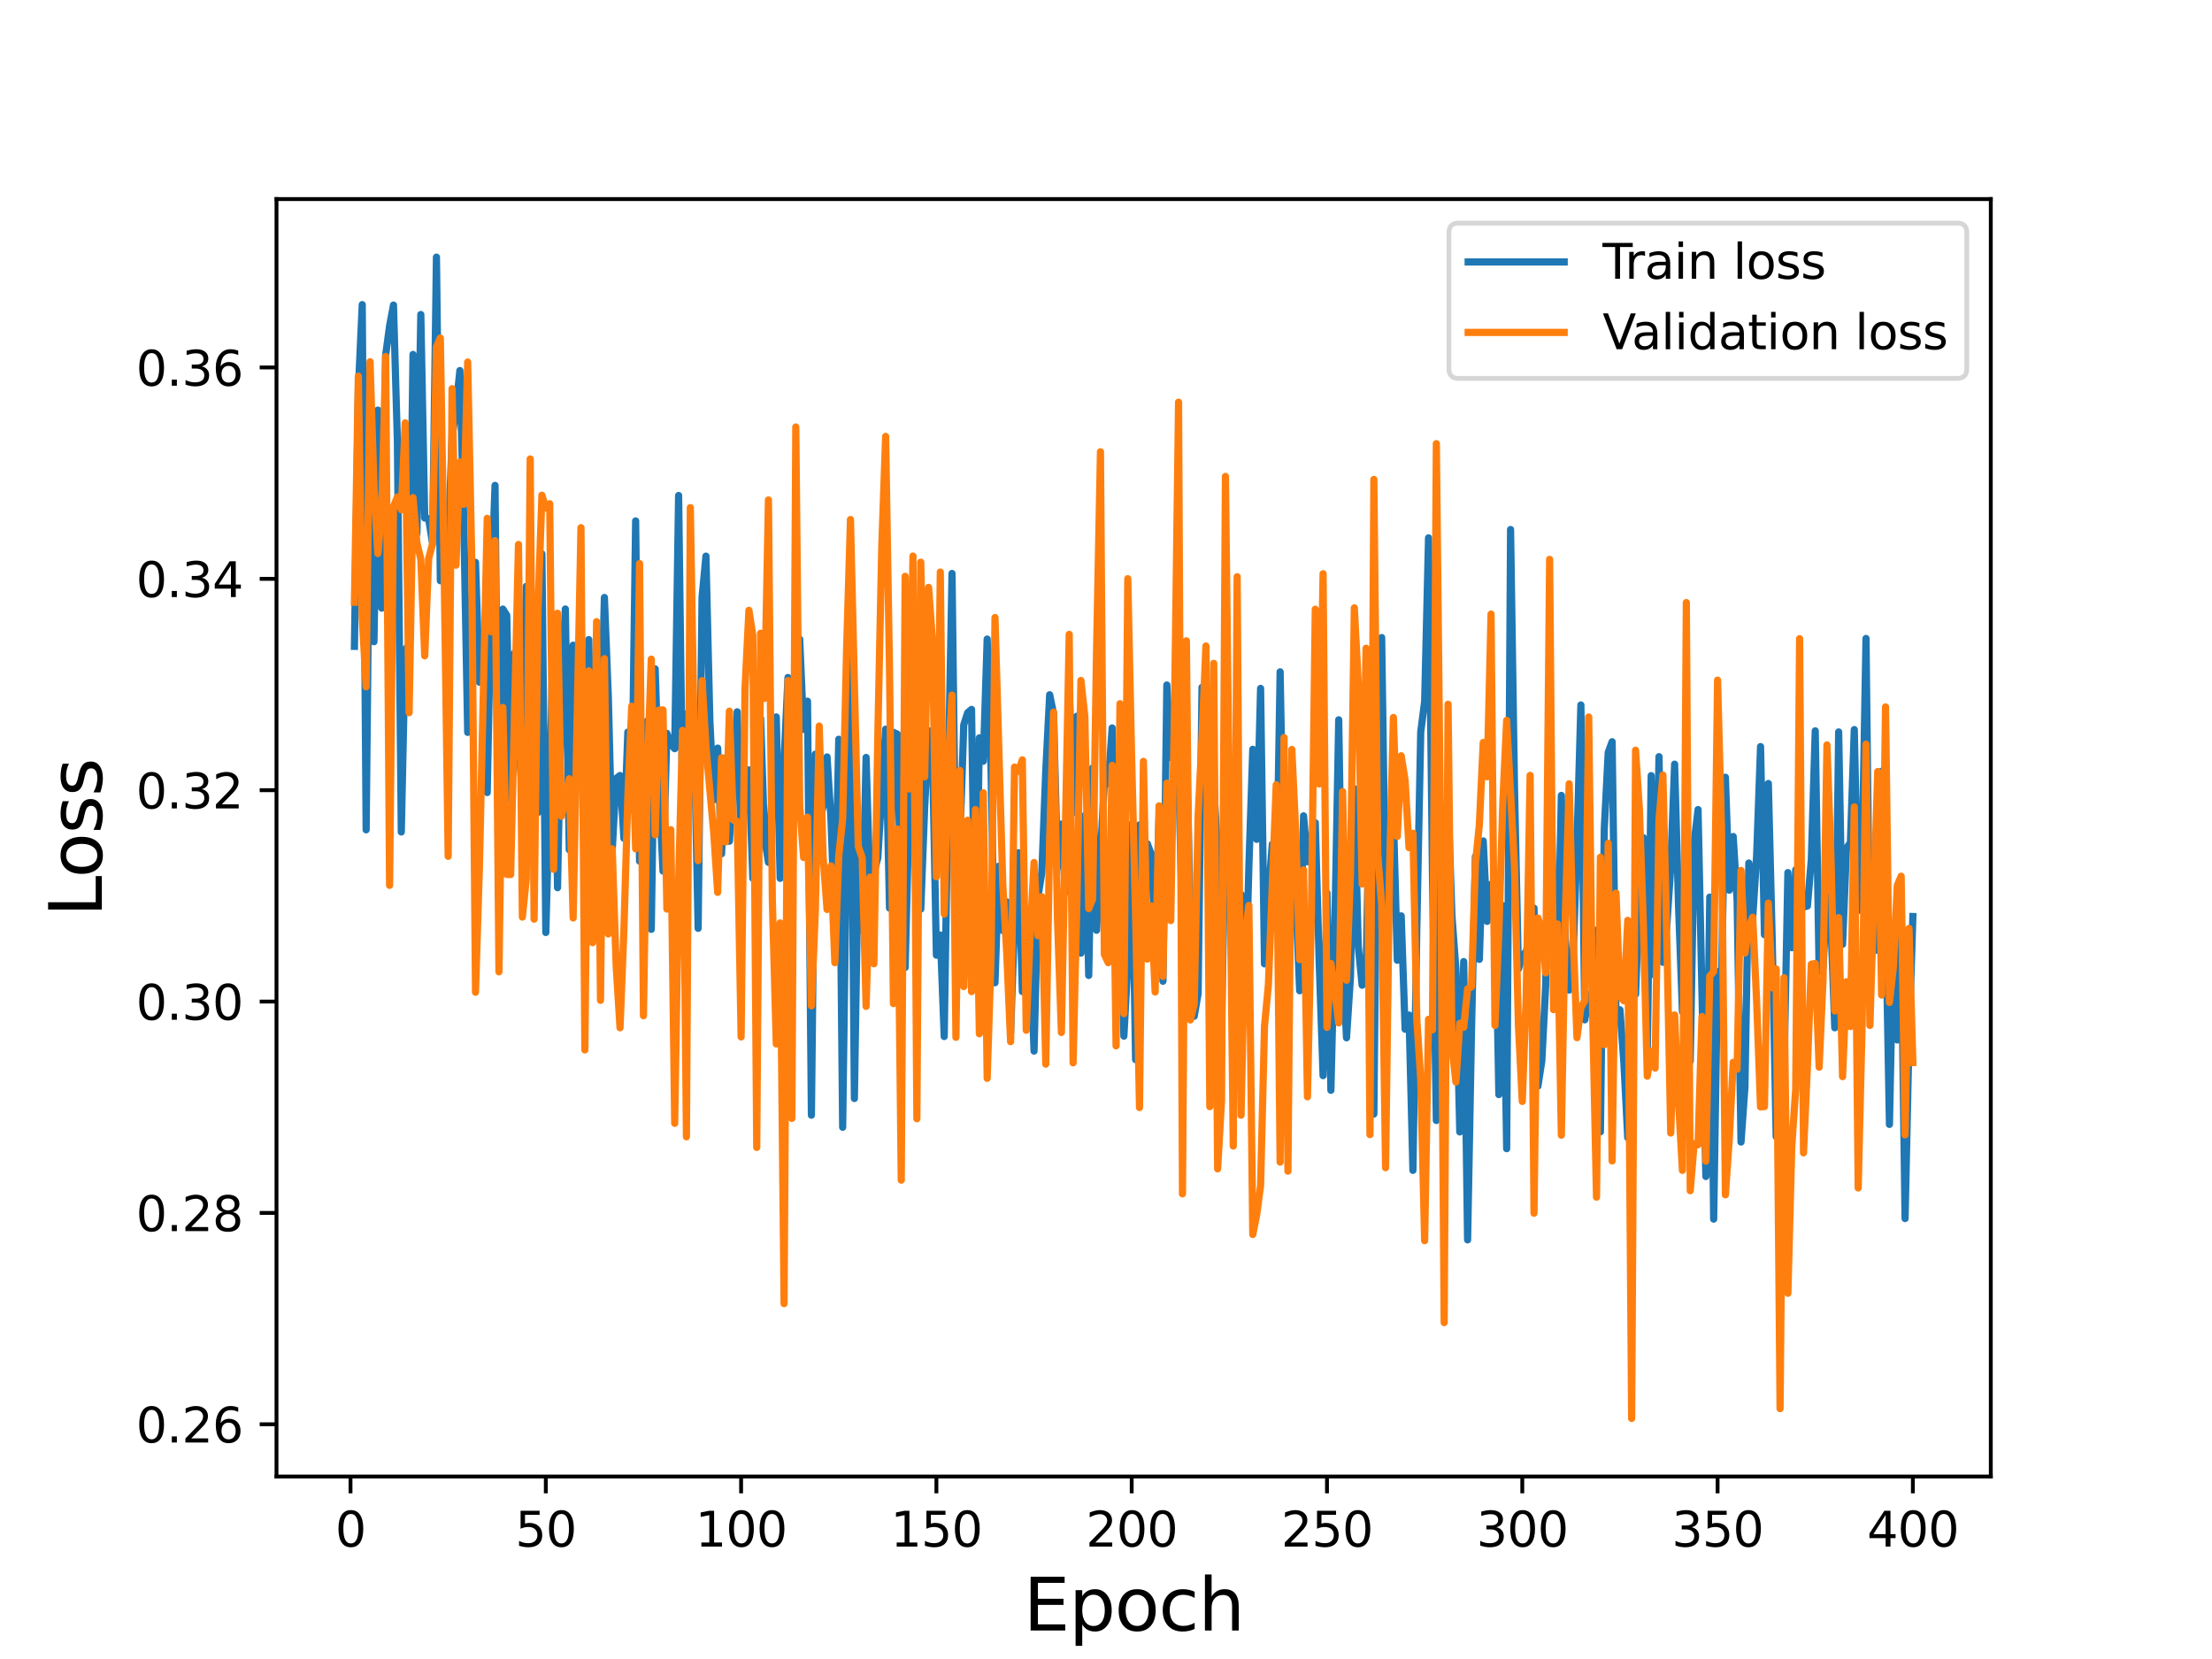 <?xml version="1.0" encoding="utf-8" standalone="no"?>
<!DOCTYPE svg PUBLIC "-//W3C//DTD SVG 1.1//EN"
  "http://www.w3.org/Graphics/SVG/1.1/DTD/svg11.dtd">
<svg height="345.6pt" version="1.1" viewBox="0 0 460.8 345.6" width="460.8pt" xmlns="http://www.w3.org/2000/svg" xmlns:xlink="http://www.w3.org/1999/xlink">
 <defs>
  <style type="text/css">*{stroke-linecap:butt;stroke-linejoin:round;}</style>
 </defs>
 <g id="figure_1">
  <g id="patch_1">
   <path d="M 0 345.6 
L 460.8 345.6 
L 460.8 0 
L 0 0 
z
" style="fill:#ffffff;"/>
  </g>
  <g id="axes_1">
   <g id="patch_2">
    <path d="M 57.6 307.584 
L 414.72 307.584 
L 414.72 41.472 
L 57.6 41.472 
z
" style="fill:#ffffff;"/>
   </g>
   <g id="matplotlib.axis_1">
    <g id="xtick_1">
     <g id="line2d_1">
      <defs>
       <path d="M 0 0 
L 0 3.5 
" id="mf6a7d5e664" style="stroke:#000000;stroke-width:0.8;"/>
      </defs>
      <g>
       <use style="stroke:#000000;stroke-width:0.8;" x="73.019" xlink:href="#mf6a7d5e664" y="307.584"/>
      </g>
     </g>
     <g id="text_1">
      <!-- 0 -->
      <g transform="translate(69.838 322.182)scale(0.1 -0.1)">
       <defs>
        <path d="M 2034 4250 
Q 1547 4250 1301 3770 
Q 1056 3291 1056 2328 
Q 1056 1369 1301 889 
Q 1547 409 2034 409 
Q 2525 409 2770 889 
Q 3016 1369 3016 2328 
Q 3016 3291 2770 3770 
Q 2525 4250 2034 4250 
z
M 2034 4750 
Q 2819 4750 3233 4129 
Q 3647 3509 3647 2328 
Q 3647 1150 3233 529 
Q 2819 -91 2034 -91 
Q 1250 -91 836 529 
Q 422 1150 422 2328 
Q 422 3509 836 4129 
Q 1250 4750 2034 4750 
z
" id="DejaVuSans-30" transform="scale(0.016)"/>
       </defs>
       <use xlink:href="#DejaVuSans-30"/>
      </g>
     </g>
    </g>
    <g id="xtick_2">
     <g id="line2d_2">
      <g>
       <use style="stroke:#000000;stroke-width:0.8;" x="113.703" xlink:href="#mf6a7d5e664" y="307.584"/>
      </g>
     </g>
     <g id="text_2">
      <!-- 50 -->
      <g transform="translate(107.34 322.182)scale(0.1 -0.1)">
       <defs>
        <path d="M 691 4666 
L 3169 4666 
L 3169 4134 
L 1269 4134 
L 1269 2991 
Q 1406 3038 1543 3061 
Q 1681 3084 1819 3084 
Q 2600 3084 3056 2656 
Q 3513 2228 3513 1497 
Q 3513 744 3044 326 
Q 2575 -91 1722 -91 
Q 1428 -91 1123 -41 
Q 819 9 494 109 
L 494 744 
Q 775 591 1075 516 
Q 1375 441 1709 441 
Q 2250 441 2565 725 
Q 2881 1009 2881 1497 
Q 2881 1984 2565 2268 
Q 2250 2553 1709 2553 
Q 1456 2553 1204 2497 
Q 953 2441 691 2322 
L 691 4666 
z
" id="DejaVuSans-35" transform="scale(0.016)"/>
       </defs>
       <use xlink:href="#DejaVuSans-35"/>
       <use x="63.623" xlink:href="#DejaVuSans-30"/>
      </g>
     </g>
    </g>
    <g id="xtick_3">
     <g id="line2d_3">
      <g>
       <use style="stroke:#000000;stroke-width:0.8;" x="154.386" xlink:href="#mf6a7d5e664" y="307.584"/>
      </g>
     </g>
     <g id="text_3">
      <!-- 100 -->
      <g transform="translate(144.842 322.182)scale(0.1 -0.1)">
       <defs>
        <path d="M 794 531 
L 1825 531 
L 1825 4091 
L 703 3866 
L 703 4441 
L 1819 4666 
L 2450 4666 
L 2450 531 
L 3481 531 
L 3481 0 
L 794 0 
L 794 531 
z
" id="DejaVuSans-31" transform="scale(0.016)"/>
       </defs>
       <use xlink:href="#DejaVuSans-31"/>
       <use x="63.623" xlink:href="#DejaVuSans-30"/>
       <use x="127.246" xlink:href="#DejaVuSans-30"/>
      </g>
     </g>
    </g>
    <g id="xtick_4">
     <g id="line2d_4">
      <g>
       <use style="stroke:#000000;stroke-width:0.8;" x="195.07" xlink:href="#mf6a7d5e664" y="307.584"/>
      </g>
     </g>
     <g id="text_4">
      <!-- 150 -->
      <g transform="translate(185.526 322.182)scale(0.1 -0.1)">
       <use xlink:href="#DejaVuSans-31"/>
       <use x="63.623" xlink:href="#DejaVuSans-35"/>
       <use x="127.246" xlink:href="#DejaVuSans-30"/>
      </g>
     </g>
    </g>
    <g id="xtick_5">
     <g id="line2d_5">
      <g>
       <use style="stroke:#000000;stroke-width:0.8;" x="235.753" xlink:href="#mf6a7d5e664" y="307.584"/>
      </g>
     </g>
     <g id="text_5">
      <!-- 200 -->
      <g transform="translate(226.209 322.182)scale(0.1 -0.1)">
       <defs>
        <path d="M 1228 531 
L 3431 531 
L 3431 0 
L 469 0 
L 469 531 
Q 828 903 1448 1529 
Q 2069 2156 2228 2338 
Q 2531 2678 2651 2914 
Q 2772 3150 2772 3378 
Q 2772 3750 2511 3984 
Q 2250 4219 1831 4219 
Q 1534 4219 1204 4116 
Q 875 4013 500 3803 
L 500 4441 
Q 881 4594 1212 4672 
Q 1544 4750 1819 4750 
Q 2544 4750 2975 4387 
Q 3406 4025 3406 3419 
Q 3406 3131 3298 2873 
Q 3191 2616 2906 2266 
Q 2828 2175 2409 1742 
Q 1991 1309 1228 531 
z
" id="DejaVuSans-32" transform="scale(0.016)"/>
       </defs>
       <use xlink:href="#DejaVuSans-32"/>
       <use x="63.623" xlink:href="#DejaVuSans-30"/>
       <use x="127.246" xlink:href="#DejaVuSans-30"/>
      </g>
     </g>
    </g>
    <g id="xtick_6">
     <g id="line2d_6">
      <g>
       <use style="stroke:#000000;stroke-width:0.8;" x="276.437" xlink:href="#mf6a7d5e664" y="307.584"/>
      </g>
     </g>
     <g id="text_6">
      <!-- 250 -->
      <g transform="translate(266.893 322.182)scale(0.1 -0.1)">
       <use xlink:href="#DejaVuSans-32"/>
       <use x="63.623" xlink:href="#DejaVuSans-35"/>
       <use x="127.246" xlink:href="#DejaVuSans-30"/>
      </g>
     </g>
    </g>
    <g id="xtick_7">
     <g id="line2d_7">
      <g>
       <use style="stroke:#000000;stroke-width:0.8;" x="317.12" xlink:href="#mf6a7d5e664" y="307.584"/>
      </g>
     </g>
     <g id="text_7">
      <!-- 300 -->
      <g transform="translate(307.576 322.182)scale(0.1 -0.1)">
       <defs>
        <path d="M 2597 2516 
Q 3050 2419 3304 2112 
Q 3559 1806 3559 1356 
Q 3559 666 3084 287 
Q 2609 -91 1734 -91 
Q 1441 -91 1130 -33 
Q 819 25 488 141 
L 488 750 
Q 750 597 1062 519 
Q 1375 441 1716 441 
Q 2309 441 2620 675 
Q 2931 909 2931 1356 
Q 2931 1769 2642 2001 
Q 2353 2234 1838 2234 
L 1294 2234 
L 1294 2753 
L 1863 2753 
Q 2328 2753 2575 2939 
Q 2822 3125 2822 3475 
Q 2822 3834 2567 4026 
Q 2313 4219 1838 4219 
Q 1578 4219 1281 4162 
Q 984 4106 628 3988 
L 628 4550 
Q 988 4650 1302 4700 
Q 1616 4750 1894 4750 
Q 2613 4750 3031 4423 
Q 3450 4097 3450 3541 
Q 3450 3153 3228 2886 
Q 3006 2619 2597 2516 
z
" id="DejaVuSans-33" transform="scale(0.016)"/>
       </defs>
       <use xlink:href="#DejaVuSans-33"/>
       <use x="63.623" xlink:href="#DejaVuSans-30"/>
       <use x="127.246" xlink:href="#DejaVuSans-30"/>
      </g>
     </g>
    </g>
    <g id="xtick_8">
     <g id="line2d_8">
      <g>
       <use style="stroke:#000000;stroke-width:0.8;" x="357.804" xlink:href="#mf6a7d5e664" y="307.584"/>
      </g>
     </g>
     <g id="text_8">
      <!-- 350 -->
      <g transform="translate(348.26 322.182)scale(0.1 -0.1)">
       <use xlink:href="#DejaVuSans-33"/>
       <use x="63.623" xlink:href="#DejaVuSans-35"/>
       <use x="127.246" xlink:href="#DejaVuSans-30"/>
      </g>
     </g>
    </g>
    <g id="xtick_9">
     <g id="line2d_9">
      <g>
       <use style="stroke:#000000;stroke-width:0.8;" x="398.487" xlink:href="#mf6a7d5e664" y="307.584"/>
      </g>
     </g>
     <g id="text_9">
      <!-- 400 -->
      <g transform="translate(388.944 322.182)scale(0.1 -0.1)">
       <defs>
        <path d="M 2419 4116 
L 825 1625 
L 2419 1625 
L 2419 4116 
z
M 2253 4666 
L 3047 4666 
L 3047 1625 
L 3713 1625 
L 3713 1100 
L 3047 1100 
L 3047 0 
L 2419 0 
L 2419 1100 
L 313 1100 
L 313 1709 
L 2253 4666 
z
" id="DejaVuSans-34" transform="scale(0.016)"/>
       </defs>
       <use xlink:href="#DejaVuSans-34"/>
       <use x="63.623" xlink:href="#DejaVuSans-30"/>
       <use x="127.246" xlink:href="#DejaVuSans-30"/>
      </g>
     </g>
    </g>
    <g id="text_10">
     <!-- Epoch -->
     <g transform="translate(213.194 339.66)scale(0.15 -0.15)">
      <defs>
       <path d="M 628 4666 
L 3578 4666 
L 3578 4134 
L 1259 4134 
L 1259 2753 
L 3481 2753 
L 3481 2222 
L 1259 2222 
L 1259 531 
L 3634 531 
L 3634 0 
L 628 0 
L 628 4666 
z
" id="DejaVuSans-45" transform="scale(0.016)"/>
       <path d="M 1159 525 
L 1159 -1331 
L 581 -1331 
L 581 3500 
L 1159 3500 
L 1159 2969 
Q 1341 3281 1617 3432 
Q 1894 3584 2278 3584 
Q 2916 3584 3314 3078 
Q 3713 2572 3713 1747 
Q 3713 922 3314 415 
Q 2916 -91 2278 -91 
Q 1894 -91 1617 61 
Q 1341 213 1159 525 
z
M 3116 1747 
Q 3116 2381 2855 2742 
Q 2594 3103 2138 3103 
Q 1681 3103 1420 2742 
Q 1159 2381 1159 1747 
Q 1159 1113 1420 752 
Q 1681 391 2138 391 
Q 2594 391 2855 752 
Q 3116 1113 3116 1747 
z
" id="DejaVuSans-70" transform="scale(0.016)"/>
       <path d="M 1959 3097 
Q 1497 3097 1228 2736 
Q 959 2375 959 1747 
Q 959 1119 1226 758 
Q 1494 397 1959 397 
Q 2419 397 2687 759 
Q 2956 1122 2956 1747 
Q 2956 2369 2687 2733 
Q 2419 3097 1959 3097 
z
M 1959 3584 
Q 2709 3584 3137 3096 
Q 3566 2609 3566 1747 
Q 3566 888 3137 398 
Q 2709 -91 1959 -91 
Q 1206 -91 779 398 
Q 353 888 353 1747 
Q 353 2609 779 3096 
Q 1206 3584 1959 3584 
z
" id="DejaVuSans-6f" transform="scale(0.016)"/>
       <path d="M 3122 3366 
L 3122 2828 
Q 2878 2963 2633 3030 
Q 2388 3097 2138 3097 
Q 1578 3097 1268 2742 
Q 959 2388 959 1747 
Q 959 1106 1268 751 
Q 1578 397 2138 397 
Q 2388 397 2633 464 
Q 2878 531 3122 666 
L 3122 134 
Q 2881 22 2623 -34 
Q 2366 -91 2075 -91 
Q 1284 -91 818 406 
Q 353 903 353 1747 
Q 353 2603 823 3093 
Q 1294 3584 2113 3584 
Q 2378 3584 2631 3529 
Q 2884 3475 3122 3366 
z
" id="DejaVuSans-63" transform="scale(0.016)"/>
       <path d="M 3513 2113 
L 3513 0 
L 2938 0 
L 2938 2094 
Q 2938 2591 2744 2837 
Q 2550 3084 2163 3084 
Q 1697 3084 1428 2787 
Q 1159 2491 1159 1978 
L 1159 0 
L 581 0 
L 581 4863 
L 1159 4863 
L 1159 2956 
Q 1366 3272 1645 3428 
Q 1925 3584 2291 3584 
Q 2894 3584 3203 3211 
Q 3513 2838 3513 2113 
z
" id="DejaVuSans-68" transform="scale(0.016)"/>
      </defs>
      <use xlink:href="#DejaVuSans-45"/>
      <use x="63.184" xlink:href="#DejaVuSans-70"/>
      <use x="126.66" xlink:href="#DejaVuSans-6f"/>
      <use x="187.842" xlink:href="#DejaVuSans-63"/>
      <use x="242.822" xlink:href="#DejaVuSans-68"/>
     </g>
    </g>
   </g>
   <g id="matplotlib.axis_2">
    <g id="ytick_1">
     <g id="line2d_10">
      <defs>
       <path d="M 0 0 
L -3.5 0 
" id="mdcd378c4c4" style="stroke:#000000;stroke-width:0.8;"/>
      </defs>
      <g>
       <use style="stroke:#000000;stroke-width:0.8;" x="57.6" xlink:href="#mdcd378c4c4" y="296.699"/>
      </g>
     </g>
     <g id="text_11">
      <!-- 0.26 -->
      <g transform="translate(28.334 300.498)scale(0.1 -0.1)">
       <defs>
        <path d="M 684 794 
L 1344 794 
L 1344 0 
L 684 0 
L 684 794 
z
" id="DejaVuSans-2e" transform="scale(0.016)"/>
        <path d="M 2113 2584 
Q 1688 2584 1439 2293 
Q 1191 2003 1191 1497 
Q 1191 994 1439 701 
Q 1688 409 2113 409 
Q 2538 409 2786 701 
Q 3034 994 3034 1497 
Q 3034 2003 2786 2293 
Q 2538 2584 2113 2584 
z
M 3366 4563 
L 3366 3988 
Q 3128 4100 2886 4159 
Q 2644 4219 2406 4219 
Q 1781 4219 1451 3797 
Q 1122 3375 1075 2522 
Q 1259 2794 1537 2939 
Q 1816 3084 2150 3084 
Q 2853 3084 3261 2657 
Q 3669 2231 3669 1497 
Q 3669 778 3244 343 
Q 2819 -91 2113 -91 
Q 1303 -91 875 529 
Q 447 1150 447 2328 
Q 447 3434 972 4092 
Q 1497 4750 2381 4750 
Q 2619 4750 2861 4703 
Q 3103 4656 3366 4563 
z
" id="DejaVuSans-36" transform="scale(0.016)"/>
       </defs>
       <use xlink:href="#DejaVuSans-30"/>
       <use x="63.623" xlink:href="#DejaVuSans-2e"/>
       <use x="95.41" xlink:href="#DejaVuSans-32"/>
       <use x="159.033" xlink:href="#DejaVuSans-36"/>
      </g>
     </g>
    </g>
    <g id="ytick_2">
     <g id="line2d_11">
      <g>
       <use style="stroke:#000000;stroke-width:0.8;" x="57.6" xlink:href="#mdcd378c4c4" y="252.669"/>
      </g>
     </g>
     <g id="text_12">
      <!-- 0.28 -->
      <g transform="translate(28.334 256.468)scale(0.1 -0.1)">
       <defs>
        <path d="M 2034 2216 
Q 1584 2216 1326 1975 
Q 1069 1734 1069 1313 
Q 1069 891 1326 650 
Q 1584 409 2034 409 
Q 2484 409 2743 651 
Q 3003 894 3003 1313 
Q 3003 1734 2745 1975 
Q 2488 2216 2034 2216 
z
M 1403 2484 
Q 997 2584 770 2862 
Q 544 3141 544 3541 
Q 544 4100 942 4425 
Q 1341 4750 2034 4750 
Q 2731 4750 3128 4425 
Q 3525 4100 3525 3541 
Q 3525 3141 3298 2862 
Q 3072 2584 2669 2484 
Q 3125 2378 3379 2068 
Q 3634 1759 3634 1313 
Q 3634 634 3220 271 
Q 2806 -91 2034 -91 
Q 1263 -91 848 271 
Q 434 634 434 1313 
Q 434 1759 690 2068 
Q 947 2378 1403 2484 
z
M 1172 3481 
Q 1172 3119 1398 2916 
Q 1625 2713 2034 2713 
Q 2441 2713 2670 2916 
Q 2900 3119 2900 3481 
Q 2900 3844 2670 4047 
Q 2441 4250 2034 4250 
Q 1625 4250 1398 4047 
Q 1172 3844 1172 3481 
z
" id="DejaVuSans-38" transform="scale(0.016)"/>
       </defs>
       <use xlink:href="#DejaVuSans-30"/>
       <use x="63.623" xlink:href="#DejaVuSans-2e"/>
       <use x="95.41" xlink:href="#DejaVuSans-32"/>
       <use x="159.033" xlink:href="#DejaVuSans-38"/>
      </g>
     </g>
    </g>
    <g id="ytick_3">
     <g id="line2d_12">
      <g>
       <use style="stroke:#000000;stroke-width:0.8;" x="57.6" xlink:href="#mdcd378c4c4" y="208.64"/>
      </g>
     </g>
     <g id="text_13">
      <!-- 0.30 -->
      <g transform="translate(28.334 212.439)scale(0.1 -0.1)">
       <use xlink:href="#DejaVuSans-30"/>
       <use x="63.623" xlink:href="#DejaVuSans-2e"/>
       <use x="95.41" xlink:href="#DejaVuSans-33"/>
       <use x="159.033" xlink:href="#DejaVuSans-30"/>
      </g>
     </g>
    </g>
    <g id="ytick_4">
     <g id="line2d_13">
      <g>
       <use style="stroke:#000000;stroke-width:0.8;" x="57.6" xlink:href="#mdcd378c4c4" y="164.61"/>
      </g>
     </g>
     <g id="text_14">
      <!-- 0.32 -->
      <g transform="translate(28.334 168.41)scale(0.1 -0.1)">
       <use xlink:href="#DejaVuSans-30"/>
       <use x="63.623" xlink:href="#DejaVuSans-2e"/>
       <use x="95.41" xlink:href="#DejaVuSans-33"/>
       <use x="159.033" xlink:href="#DejaVuSans-32"/>
      </g>
     </g>
    </g>
    <g id="ytick_5">
     <g id="line2d_14">
      <g>
       <use style="stroke:#000000;stroke-width:0.8;" x="57.6" xlink:href="#mdcd378c4c4" y="120.581"/>
      </g>
     </g>
     <g id="text_15">
      <!-- 0.34 -->
      <g transform="translate(28.334 124.38)scale(0.1 -0.1)">
       <use xlink:href="#DejaVuSans-30"/>
       <use x="63.623" xlink:href="#DejaVuSans-2e"/>
       <use x="95.41" xlink:href="#DejaVuSans-33"/>
       <use x="159.033" xlink:href="#DejaVuSans-34"/>
      </g>
     </g>
    </g>
    <g id="ytick_6">
     <g id="line2d_15">
      <g>
       <use style="stroke:#000000;stroke-width:0.8;" x="57.6" xlink:href="#mdcd378c4c4" y="76.551"/>
      </g>
     </g>
     <g id="text_16">
      <!-- 0.36 -->
      <g transform="translate(28.334 80.351)scale(0.1 -0.1)">
       <use xlink:href="#DejaVuSans-30"/>
       <use x="63.623" xlink:href="#DejaVuSans-2e"/>
       <use x="95.41" xlink:href="#DejaVuSans-33"/>
       <use x="159.033" xlink:href="#DejaVuSans-36"/>
      </g>
     </g>
    </g>
    <g id="text_17">
     <!-- Loss -->
     <g transform="translate(21.215 190.979)rotate(-90)scale(0.15 -0.15)">
      <defs>
       <path d="M 628 4666 
L 1259 4666 
L 1259 531 
L 3531 531 
L 3531 0 
L 628 0 
L 628 4666 
z
" id="DejaVuSans-4c" transform="scale(0.016)"/>
       <path d="M 2834 3397 
L 2834 2853 
Q 2591 2978 2328 3040 
Q 2066 3103 1784 3103 
Q 1356 3103 1142 2972 
Q 928 2841 928 2578 
Q 928 2378 1081 2264 
Q 1234 2150 1697 2047 
L 1894 2003 
Q 2506 1872 2764 1633 
Q 3022 1394 3022 966 
Q 3022 478 2636 193 
Q 2250 -91 1575 -91 
Q 1294 -91 989 -36 
Q 684 19 347 128 
L 347 722 
Q 666 556 975 473 
Q 1284 391 1588 391 
Q 1994 391 2212 530 
Q 2431 669 2431 922 
Q 2431 1156 2273 1281 
Q 2116 1406 1581 1522 
L 1381 1569 
Q 847 1681 609 1914 
Q 372 2147 372 2553 
Q 372 3047 722 3315 
Q 1072 3584 1716 3584 
Q 2034 3584 2315 3537 
Q 2597 3491 2834 3397 
z
" id="DejaVuSans-73" transform="scale(0.016)"/>
      </defs>
      <use xlink:href="#DejaVuSans-4c"/>
      <use x="53.963" xlink:href="#DejaVuSans-6f"/>
      <use x="115.145" xlink:href="#DejaVuSans-73"/>
      <use x="167.244" xlink:href="#DejaVuSans-73"/>
     </g>
    </g>
   </g>
   <g id="line2d_16">
    <path clip-path="url(#p0d7f624bf2)" d="M 73.833 134.65 
L 74.646 81.326 
L 75.46 63.457 
L 76.274 172.868 
L 77.087 93.935 
L 77.901 133.68 
L 78.715 85.429 
L 79.528 126.695 
L 80.342 73.942 
L 81.156 67.901 
L 81.969 63.549 
L 82.783 91.874 
L 83.597 173.317 
L 84.41 135.304 
L 85.224 134.368 
L 86.038 73.838 
L 86.851 111.196 
L 87.665 65.52 
L 88.479 107.917 
L 89.292 108.062 
L 90.106 113.141 
L 90.92 53.568 
L 91.733 120.975 
L 92.547 112.971 
L 93.361 113.715 
L 94.174 91.236 
L 94.988 85.05 
L 95.802 77.189 
L 96.616 108.721 
L 97.429 152.569 
L 98.243 125.99 
L 99.057 117.141 
L 99.87 142.122 
L 100.684 137.486 
L 101.498 165.098 
L 102.311 123.604 
L 103.125 101.12 
L 103.939 187.513 
L 104.752 126.884 
L 105.566 128.174 
L 106.38 166.597 
L 107.193 136.03 
L 108.007 154.251 
L 108.821 165.361 
L 109.634 122.14 
L 110.448 131.052 
L 112.075 169.26 
L 112.889 115.372 
L 113.703 194.256 
L 114.516 163.916 
L 115.33 128.815 
L 116.144 184.92 
L 116.957 143.702 
L 117.771 126.866 
L 118.585 177.013 
L 119.398 134.403 
L 120.212 140.317 
L 121.026 131.192 
L 121.839 188.901 
L 122.653 133.236 
L 123.467 171.734 
L 124.28 195.155 
L 125.094 155 
L 125.908 124.467 
L 126.721 145.051 
L 127.535 177.197 
L 128.349 162.175 
L 129.162 161.547 
L 129.976 174.642 
L 130.79 152.501 
L 131.603 168.695 
L 132.417 108.517 
L 133.231 179.394 
L 134.044 156.578 
L 134.858 150.179 
L 135.672 193.603 
L 136.485 139.341 
L 137.299 164.993 
L 138.113 181.463 
L 138.926 152.768 
L 139.74 155.046 
L 140.554 155.963 
L 141.367 103.22 
L 142.181 166.26 
L 142.995 148.716 
L 143.808 161.863 
L 144.622 153.43 
L 145.436 193.388 
L 146.249 124.452 
L 147.063 115.853 
L 147.877 150.122 
L 148.69 166.639 
L 149.504 155.84 
L 150.318 177.855 
L 151.131 157.91 
L 151.945 175.247 
L 152.759 162.637 
L 153.572 148.282 
L 154.386 175.647 
L 155.2 164.394 
L 156.013 160.38 
L 156.827 182.977 
L 157.641 178.743 
L 158.454 149.645 
L 159.268 174.582 
L 160.082 179.648 
L 161.709 149.35 
L 162.523 182.977 
L 163.336 158.563 
L 164.15 141.136 
L 164.964 168.794 
L 166.591 133.161 
L 167.405 151.961 
L 168.219 146.07 
L 169.032 232.315 
L 169.846 157.099 
L 170.66 171.142 
L 171.473 167.987 
L 172.287 157.682 
L 173.101 170.475 
L 173.914 192.809 
L 174.728 153.996 
L 175.542 234.826 
L 176.355 174.59 
L 177.169 135.931 
L 177.983 228.84 
L 178.796 177.686 
L 179.61 193.871 
L 180.424 157.787 
L 181.237 185.086 
L 182.865 178.679 
L 184.492 151.9 
L 185.306 189.179 
L 186.119 152.56 
L 186.933 152.941 
L 187.747 191.895 
L 188.56 201.548 
L 189.374 169.044 
L 190.188 154.644 
L 191.001 165.983 
L 191.815 189.386 
L 192.629 168.122 
L 193.442 152.225 
L 194.256 156.796 
L 195.07 198.983 
L 195.883 194.786 
L 196.697 215.925 
L 197.511 163.41 
L 198.324 119.458 
L 199.138 184.496 
L 199.952 175.827 
L 200.765 150.989 
L 201.579 148.471 
L 202.393 147.782 
L 203.206 202.94 
L 204.02 153.714 
L 204.834 158.574 
L 205.647 133.124 
L 206.461 160.702 
L 207.275 204.722 
L 208.088 180.448 
L 208.902 193.853 
L 209.716 187.876 
L 210.529 215.082 
L 211.343 192.203 
L 212.157 177.635 
L 212.97 206.56 
L 213.784 197.038 
L 214.598 197.23 
L 215.411 218.956 
L 216.225 186.83 
L 217.039 181.714 
L 217.852 160.599 
L 218.666 144.723 
L 219.48 148.721 
L 220.293 180.571 
L 221.107 171.669 
L 221.921 185.907 
L 222.734 142.923 
L 223.548 169.335 
L 224.362 149.189 
L 225.175 198.562 
L 225.989 169.894 
L 226.803 203.202 
L 227.616 159.969 
L 228.43 193.793 
L 230.057 162.978 
L 230.871 163.249 
L 231.685 151.638 
L 232.498 200.084 
L 233.312 182.533 
L 234.126 215.848 
L 234.939 200.827 
L 235.753 171.678 
L 236.567 220.741 
L 237.381 171.828 
L 238.194 184.482 
L 239.008 175.763 
L 239.822 177.969 
L 240.635 195.334 
L 241.449 170.442 
L 242.263 204.41 
L 243.076 142.695 
L 243.89 157.823 
L 244.704 156.699 
L 245.517 160.407 
L 246.331 193.425 
L 247.145 154.692 
L 247.958 190.378 
L 248.772 211.705 
L 249.586 207 
L 250.399 143.194 
L 251.213 164.684 
L 252.027 166.23 
L 252.84 163.88 
L 253.654 177.377 
L 254.468 214.006 
L 255.281 170.576 
L 256.095 183.87 
L 256.909 181.725 
L 257.722 222.832 
L 258.536 186.31 
L 259.35 210.726 
L 260.163 180.535 
L 260.977 156.085 
L 261.791 174.849 
L 262.604 143.402 
L 263.418 200.789 
L 264.232 186.122 
L 265.045 175.85 
L 265.859 189.312 
L 266.673 139.955 
L 267.486 184.103 
L 268.3 201.514 
L 269.114 171.086 
L 269.927 186.442 
L 270.741 206.39 
L 271.555 169.957 
L 272.368 179.516 
L 273.182 174.602 
L 273.996 171.392 
L 274.809 200.347 
L 275.623 224.079 
L 276.437 186.013 
L 277.25 227.13 
L 278.064 193.282 
L 278.878 149.95 
L 279.691 200.423 
L 280.505 216.194 
L 281.319 203.629 
L 282.132 164.289 
L 282.946 197.098 
L 283.76 205.238 
L 284.573 202.961 
L 285.387 160.536 
L 286.201 232.077 
L 287.014 150.447 
L 287.828 132.815 
L 288.642 189.433 
L 289.455 177.241 
L 290.269 170.021 
L 291.083 200.042 
L 291.896 190.792 
L 292.71 214.409 
L 293.524 211.454 
L 294.337 243.807 
L 295.151 193.21 
L 295.965 152.474 
L 296.778 146.153 
L 297.592 112.045 
L 298.406 182.011 
L 299.219 233.416 
L 300.033 171.989 
L 300.847 184.295 
L 301.66 167.174 
L 302.474 190.889 
L 303.288 201.841 
L 304.101 235.805 
L 304.915 200.312 
L 305.729 258.287 
L 306.543 214.593 
L 307.356 178.433 
L 308.17 199.855 
L 308.984 175.18 
L 309.797 191.937 
L 310.611 184.203 
L 311.425 183.905 
L 312.238 228.024 
L 313.052 188.65 
L 313.866 239.29 
L 314.679 110.303 
L 315.493 163.826 
L 316.307 201.865 
L 317.12 199.282 
L 317.934 198.166 
L 318.748 195.548 
L 319.561 189.171 
L 320.375 226.267 
L 321.189 221.033 
L 322.002 205.144 
L 322.816 149.435 
L 323.63 191.014 
L 324.443 205.656 
L 325.257 165.699 
L 326.071 195.352 
L 326.884 206.251 
L 327.698 199.739 
L 328.512 175.737 
L 329.325 146.86 
L 330.139 212.446 
L 330.953 207.409 
L 331.766 206.73 
L 332.58 193.768 
L 333.394 235.784 
L 334.207 172.551 
L 335.021 156.732 
L 335.835 154.516 
L 336.648 211.919 
L 337.462 210.359 
L 338.276 221.24 
L 339.089 236.994 
L 339.903 197.925 
L 340.717 207.141 
L 341.53 186.193 
L 342.344 174.5 
L 343.158 219.463 
L 343.971 161.58 
L 344.785 203.233 
L 345.599 157.626 
L 346.412 200.469 
L 347.226 192.887 
L 348.04 180.694 
L 348.853 159.189 
L 349.667 188.664 
L 350.481 210.756 
L 351.294 202.396 
L 352.108 221.05 
L 352.922 175.517 
L 353.735 168.648 
L 355.363 245.087 
L 356.176 186.882 
L 356.99 253.963 
L 357.804 202.407 
L 358.617 204.037 
L 359.431 161.914 
L 360.245 185.436 
L 361.058 174.262 
L 361.872 187.596 
L 362.686 237.907 
L 363.499 226.474 
L 364.313 179.783 
L 365.127 191.192 
L 365.94 178.228 
L 366.754 155.53 
L 367.568 194.718 
L 368.381 163.22 
L 369.195 196.221 
L 370.009 236.765 
L 370.822 232.686 
L 371.636 223.628 
L 372.45 181.774 
L 373.263 197.424 
L 374.077 181.205 
L 374.891 189.67 
L 375.704 188.974 
L 376.518 188.727 
L 377.332 179.053 
L 378.146 152.252 
L 378.959 202.411 
L 379.773 201.646 
L 380.587 186.538 
L 381.4 191.72 
L 382.214 214.111 
L 383.028 152.472 
L 383.841 196.719 
L 384.655 176.706 
L 385.469 175.546 
L 386.282 151.986 
L 387.096 189.677 
L 387.91 179.094 
L 388.723 133.001 
L 389.537 203.914 
L 390.351 192.449 
L 391.164 197.988 
L 391.978 160.677 
L 392.792 189.548 
L 393.605 234.236 
L 394.419 194.9 
L 395.233 216.642 
L 396.046 194.187 
L 396.86 253.847 
L 397.674 216.75 
L 398.487 190.928 
L 398.487 190.928 
" style="fill:none;stroke:#1f77b4;stroke-linecap:square;stroke-width:1.5;"/>
   </g>
   <g id="line2d_17">
    <path clip-path="url(#p0d7f624bf2)" d="M 73.833 125.454 
L 74.646 78.364 
L 75.46 128.672 
L 76.274 143.075 
L 77.087 75.359 
L 77.901 101.124 
L 78.715 115.309 
L 79.528 106.169 
L 80.342 74.254 
L 81.156 184.437 
L 81.969 105.549 
L 82.783 103.515 
L 83.597 106.194 
L 84.41 88.083 
L 85.224 148.462 
L 86.038 103.662 
L 86.851 113.107 
L 87.665 116.481 
L 88.479 136.623 
L 89.292 116.395 
L 90.106 113.255 
L 90.92 72.269 
L 91.733 70.423 
L 92.547 120.346 
L 93.361 178.386 
L 94.174 80.963 
L 94.988 117.737 
L 95.802 96.241 
L 96.616 105.06 
L 97.429 75.42 
L 98.243 114.822 
L 99.057 206.706 
L 99.87 180.592 
L 101.498 107.977 
L 102.311 131.618 
L 103.125 112.626 
L 103.939 202.446 
L 104.752 147.374 
L 105.566 182.139 
L 106.38 182.193 
L 108.007 113.421 
L 108.821 191.047 
L 109.634 183.067 
L 110.448 95.611 
L 111.262 191.48 
L 112.075 126.994 
L 112.889 103.165 
L 113.703 105.836 
L 114.516 104.932 
L 115.33 181.096 
L 116.144 127.751 
L 116.957 170.038 
L 117.771 166.698 
L 118.585 162.232 
L 119.398 191.232 
L 121.026 109.925 
L 121.839 218.719 
L 122.653 139.755 
L 123.467 196.376 
L 124.28 129.497 
L 125.094 208.391 
L 125.908 137.217 
L 126.721 194.558 
L 127.535 176.831 
L 128.349 201.055 
L 129.162 214.106 
L 129.976 193.627 
L 130.79 165.976 
L 131.603 147.119 
L 132.417 176.839 
L 133.231 117.395 
L 134.044 211.592 
L 134.858 161.004 
L 135.672 137.311 
L 136.485 173.909 
L 137.299 147.919 
L 138.113 147.886 
L 138.926 189.376 
L 139.74 172.845 
L 140.554 234.011 
L 141.367 183.858 
L 142.181 152.155 
L 142.995 236.818 
L 143.808 105.75 
L 144.622 154.478 
L 145.436 179.279 
L 146.249 141.795 
L 147.063 155.525 
L 148.69 173.592 
L 149.504 185.894 
L 150.318 157.842 
L 151.131 175.402 
L 151.945 148.153 
L 152.759 170.825 
L 153.572 171.098 
L 154.386 216.011 
L 155.2 143.348 
L 156.013 127.138 
L 156.827 132.383 
L 157.641 239.033 
L 158.454 131.917 
L 159.268 145.492 
L 160.082 104.149 
L 160.895 187.572 
L 161.709 217.476 
L 162.523 192.264 
L 163.336 271.573 
L 164.15 141.781 
L 164.964 232.985 
L 165.777 88.948 
L 166.591 167.797 
L 167.405 178.634 
L 168.219 170.224 
L 169.032 209.523 
L 169.846 189.881 
L 170.66 151.247 
L 171.473 178.569 
L 172.287 189.458 
L 173.101 180.382 
L 173.914 200.542 
L 174.728 178.301 
L 175.542 170.576 
L 176.355 135.518 
L 177.169 108.228 
L 178.796 176.315 
L 179.61 178.679 
L 180.424 209.649 
L 181.237 182.722 
L 182.051 200.773 
L 182.865 153.24 
L 183.678 114.163 
L 184.492 90.908 
L 185.306 139.71 
L 186.119 209.075 
L 186.933 172.698 
L 187.747 245.843 
L 188.56 120.054 
L 189.374 164.358 
L 190.188 115.84 
L 191.001 233.056 
L 191.815 117.11 
L 192.629 161.834 
L 193.442 122.361 
L 194.256 133.525 
L 195.07 182.646 
L 195.883 119.165 
L 196.697 190.402 
L 197.511 159.773 
L 198.324 144.788 
L 199.138 216.092 
L 199.952 160.503 
L 200.765 205.523 
L 201.579 170.854 
L 202.393 206.582 
L 203.206 168.634 
L 204.02 215.36 
L 204.834 165.161 
L 205.647 224.632 
L 206.461 199.105 
L 207.275 128.644 
L 208.902 184.335 
L 209.716 198.469 
L 210.529 217.001 
L 211.343 159.791 
L 212.157 160.699 
L 212.97 158.288 
L 213.784 214.613 
L 214.598 194.852 
L 215.411 179.676 
L 216.225 194.932 
L 217.039 186.788 
L 217.852 221.674 
L 218.666 174.616 
L 219.48 148.347 
L 220.293 191.458 
L 221.107 215.082 
L 222.734 132.149 
L 223.548 221.411 
L 224.362 186.738 
L 225.175 141.751 
L 225.989 149.225 
L 226.803 189.282 
L 227.616 187.282 
L 228.43 135.626 
L 229.244 94.114 
L 230.057 198.814 
L 230.871 200.554 
L 231.685 159.437 
L 232.498 217.867 
L 233.312 146.597 
L 234.126 211.156 
L 234.939 120.554 
L 235.753 158.373 
L 236.567 190.796 
L 237.381 230.724 
L 238.194 158.611 
L 239.008 199.796 
L 239.822 188.725 
L 240.635 206.654 
L 241.449 167.871 
L 242.263 203.396 
L 243.076 163.147 
L 243.89 191.775 
L 244.704 145.558 
L 245.517 83.78 
L 246.331 248.696 
L 247.145 133.492 
L 247.958 212.478 
L 248.772 209.21 
L 249.586 169.992 
L 250.399 153.82 
L 251.213 134.574 
L 252.027 230.536 
L 252.84 138.189 
L 253.654 243.496 
L 254.468 229.247 
L 255.281 99.243 
L 256.909 238.739 
L 257.722 120.14 
L 258.536 232.321 
L 259.35 194.986 
L 260.163 188.623 
L 260.977 257.171 
L 261.791 253.079 
L 262.604 246.968 
L 263.418 213.792 
L 264.232 205.117 
L 265.859 163.468 
L 266.673 242.088 
L 267.486 153.657 
L 268.3 243.978 
L 269.114 156.13 
L 269.927 173.369 
L 270.741 199.908 
L 271.555 181.21 
L 272.368 228.485 
L 273.182 190.438 
L 273.996 126.913 
L 274.809 163.317 
L 275.623 119.518 
L 276.437 214.025 
L 277.25 200.7 
L 278.064 206.13 
L 278.878 213.095 
L 279.691 164.888 
L 280.505 204.209 
L 281.319 182.222 
L 282.132 126.634 
L 282.946 142.185 
L 283.76 184.163 
L 284.573 135.038 
L 285.387 236.366 
L 286.201 99.876 
L 287.014 178.193 
L 287.828 188.347 
L 288.642 243.255 
L 289.455 182.163 
L 290.269 149.462 
L 291.083 174.246 
L 291.896 157.439 
L 292.71 162.57 
L 293.524 176.577 
L 294.337 173.589 
L 295.151 212.42 
L 295.965 224.777 
L 296.778 258.459 
L 297.592 212.334 
L 298.406 214.542 
L 299.219 92.42 
L 300.033 168.543 
L 300.847 275.521 
L 301.66 146.709 
L 302.474 218.112 
L 303.288 225.407 
L 304.101 213.18 
L 304.915 213.99 
L 305.729 205.997 
L 306.543 205.552 
L 307.356 179.891 
L 308.17 171.883 
L 308.984 154.667 
L 309.797 161.812 
L 310.611 127.921 
L 311.425 213.626 
L 312.238 194.141 
L 313.052 167.364 
L 313.866 150.059 
L 315.493 180.363 
L 316.307 213.464 
L 317.12 229.451 
L 317.934 207.499 
L 318.748 161.529 
L 319.561 252.736 
L 320.375 191.237 
L 321.189 193.813 
L 322.002 202.673 
L 322.816 116.525 
L 323.63 210.331 
L 324.443 192.474 
L 325.257 236.482 
L 326.071 191.247 
L 326.884 163.274 
L 327.698 194.32 
L 328.512 216.172 
L 329.325 209.9 
L 330.139 208.474 
L 330.953 149.359 
L 331.766 210.587 
L 332.58 249.384 
L 333.394 178.583 
L 334.207 217.635 
L 335.021 175.673 
L 335.835 241.846 
L 336.648 186.045 
L 337.462 207.5 
L 338.276 208.492 
L 339.089 191.719 
L 339.903 295.488 
L 340.717 156.293 
L 341.53 168.752 
L 342.344 192.533 
L 343.158 224.191 
L 343.971 218.965 
L 344.785 222.506 
L 345.599 170.762 
L 346.412 161.455 
L 347.226 195.38 
L 348.04 236.03 
L 348.853 211.431 
L 349.667 229.386 
L 350.481 243.809 
L 351.294 125.527 
L 352.108 248.044 
L 352.922 238.236 
L 353.735 238.482 
L 354.549 211.771 
L 355.363 241.891 
L 356.176 203.353 
L 356.99 202.392 
L 357.804 141.688 
L 358.617 172.376 
L 359.431 248.906 
L 360.245 237.202 
L 361.058 221.295 
L 361.872 222.732 
L 362.686 181.328 
L 363.499 198.543 
L 364.313 193.074 
L 365.127 191.076 
L 365.94 208.63 
L 366.754 230.585 
L 367.568 230.523 
L 368.381 188.137 
L 369.195 205.771 
L 370.009 201.853 
L 370.822 293.445 
L 371.636 203.671 
L 372.45 269.413 
L 373.263 238.771 
L 374.077 226.891 
L 374.891 133.046 
L 375.704 240.16 
L 376.518 222.139 
L 377.332 200.863 
L 378.146 200.713 
L 378.959 222.318 
L 379.773 203.999 
L 380.587 155.179 
L 381.4 177.748 
L 382.214 210.609 
L 383.028 191.165 
L 383.841 224.283 
L 384.655 204.511 
L 385.469 213.856 
L 386.282 168.083 
L 387.096 247.468 
L 387.91 213.58 
L 388.723 155.021 
L 389.537 213.615 
L 391.164 160.717 
L 391.978 207.289 
L 392.792 147.266 
L 393.605 208.821 
L 394.419 201.494 
L 395.233 184.473 
L 396.046 182.528 
L 396.86 236.411 
L 397.674 193.393 
L 398.487 221.35 
L 398.487 221.35 
" style="fill:none;stroke:#ff7f0e;stroke-linecap:square;stroke-width:1.5;"/>
   </g>
   <g id="patch_3">
    <path d="M 57.6 307.584 
L 57.6 41.472 
" style="fill:none;stroke:#000000;stroke-linecap:square;stroke-linejoin:miter;stroke-width:0.8;"/>
   </g>
   <g id="patch_4">
    <path d="M 414.72 307.584 
L 414.72 41.472 
" style="fill:none;stroke:#000000;stroke-linecap:square;stroke-linejoin:miter;stroke-width:0.8;"/>
   </g>
   <g id="patch_5">
    <path d="M 57.6 307.584 
L 414.72 307.584 
" style="fill:none;stroke:#000000;stroke-linecap:square;stroke-linejoin:miter;stroke-width:0.8;"/>
   </g>
   <g id="patch_6">
    <path d="M 57.6 41.472 
L 414.72 41.472 
" style="fill:none;stroke:#000000;stroke-linecap:square;stroke-linejoin:miter;stroke-width:0.8;"/>
   </g>
   <g id="legend_1">
    <g id="patch_7">
     <path d="M 303.845 78.828 
L 407.72 78.828 
Q 409.72 78.828 409.72 76.828 
L 409.72 48.472 
Q 409.72 46.472 407.72 46.472 
L 303.845 46.472 
Q 301.845 46.472 301.845 48.472 
L 301.845 76.828 
Q 301.845 78.828 303.845 78.828 
z
" style="fill:#ffffff;opacity:0.8;stroke:#cccccc;stroke-linejoin:miter;"/>
    </g>
    <g id="line2d_18">
     <path d="M 305.845 54.57 
L 325.845 54.57 
" style="fill:none;stroke:#1f77b4;stroke-linecap:square;stroke-width:1.5;"/>
    </g>
    <g id="line2d_19"/>
    <g id="text_18">
     <!-- Train loss -->
     <g transform="translate(333.845 58.07)scale(0.1 -0.1)">
      <defs>
       <path d="M -19 4666 
L 3928 4666 
L 3928 4134 
L 2272 4134 
L 2272 0 
L 1638 0 
L 1638 4134 
L -19 4134 
L -19 4666 
z
" id="DejaVuSans-54" transform="scale(0.016)"/>
       <path d="M 2631 2963 
Q 2534 3019 2420 3045 
Q 2306 3072 2169 3072 
Q 1681 3072 1420 2755 
Q 1159 2438 1159 1844 
L 1159 0 
L 581 0 
L 581 3500 
L 1159 3500 
L 1159 2956 
Q 1341 3275 1631 3429 
Q 1922 3584 2338 3584 
Q 2397 3584 2469 3576 
Q 2541 3569 2628 3553 
L 2631 2963 
z
" id="DejaVuSans-72" transform="scale(0.016)"/>
       <path d="M 2194 1759 
Q 1497 1759 1228 1600 
Q 959 1441 959 1056 
Q 959 750 1161 570 
Q 1363 391 1709 391 
Q 2188 391 2477 730 
Q 2766 1069 2766 1631 
L 2766 1759 
L 2194 1759 
z
M 3341 1997 
L 3341 0 
L 2766 0 
L 2766 531 
Q 2569 213 2275 61 
Q 1981 -91 1556 -91 
Q 1019 -91 701 211 
Q 384 513 384 1019 
Q 384 1609 779 1909 
Q 1175 2209 1959 2209 
L 2766 2209 
L 2766 2266 
Q 2766 2663 2505 2880 
Q 2244 3097 1772 3097 
Q 1472 3097 1187 3025 
Q 903 2953 641 2809 
L 641 3341 
Q 956 3463 1253 3523 
Q 1550 3584 1831 3584 
Q 2591 3584 2966 3190 
Q 3341 2797 3341 1997 
z
" id="DejaVuSans-61" transform="scale(0.016)"/>
       <path d="M 603 3500 
L 1178 3500 
L 1178 0 
L 603 0 
L 603 3500 
z
M 603 4863 
L 1178 4863 
L 1178 4134 
L 603 4134 
L 603 4863 
z
" id="DejaVuSans-69" transform="scale(0.016)"/>
       <path d="M 3513 2113 
L 3513 0 
L 2938 0 
L 2938 2094 
Q 2938 2591 2744 2837 
Q 2550 3084 2163 3084 
Q 1697 3084 1428 2787 
Q 1159 2491 1159 1978 
L 1159 0 
L 581 0 
L 581 3500 
L 1159 3500 
L 1159 2956 
Q 1366 3272 1645 3428 
Q 1925 3584 2291 3584 
Q 2894 3584 3203 3211 
Q 3513 2838 3513 2113 
z
" id="DejaVuSans-6e" transform="scale(0.016)"/>
       <path id="DejaVuSans-20" transform="scale(0.016)"/>
       <path d="M 603 4863 
L 1178 4863 
L 1178 0 
L 603 0 
L 603 4863 
z
" id="DejaVuSans-6c" transform="scale(0.016)"/>
      </defs>
      <use xlink:href="#DejaVuSans-54"/>
      <use x="46.334" xlink:href="#DejaVuSans-72"/>
      <use x="87.447" xlink:href="#DejaVuSans-61"/>
      <use x="148.727" xlink:href="#DejaVuSans-69"/>
      <use x="176.51" xlink:href="#DejaVuSans-6e"/>
      <use x="239.889" xlink:href="#DejaVuSans-20"/>
      <use x="271.676" xlink:href="#DejaVuSans-6c"/>
      <use x="299.459" xlink:href="#DejaVuSans-6f"/>
      <use x="360.641" xlink:href="#DejaVuSans-73"/>
      <use x="412.74" xlink:href="#DejaVuSans-73"/>
     </g>
    </g>
    <g id="line2d_20">
     <path d="M 305.845 69.249 
L 325.845 69.249 
" style="fill:none;stroke:#ff7f0e;stroke-linecap:square;stroke-width:1.5;"/>
    </g>
    <g id="line2d_21"/>
    <g id="text_19">
     <!-- Validation loss -->
     <g transform="translate(333.845 72.749)scale(0.1 -0.1)">
      <defs>
       <path d="M 1831 0 
L 50 4666 
L 709 4666 
L 2188 738 
L 3669 4666 
L 4325 4666 
L 2547 0 
L 1831 0 
z
" id="DejaVuSans-56" transform="scale(0.016)"/>
       <path d="M 2906 2969 
L 2906 4863 
L 3481 4863 
L 3481 0 
L 2906 0 
L 2906 525 
Q 2725 213 2448 61 
Q 2172 -91 1784 -91 
Q 1150 -91 751 415 
Q 353 922 353 1747 
Q 353 2572 751 3078 
Q 1150 3584 1784 3584 
Q 2172 3584 2448 3432 
Q 2725 3281 2906 2969 
z
M 947 1747 
Q 947 1113 1208 752 
Q 1469 391 1925 391 
Q 2381 391 2643 752 
Q 2906 1113 2906 1747 
Q 2906 2381 2643 2742 
Q 2381 3103 1925 3103 
Q 1469 3103 1208 2742 
Q 947 2381 947 1747 
z
" id="DejaVuSans-64" transform="scale(0.016)"/>
       <path d="M 1172 4494 
L 1172 3500 
L 2356 3500 
L 2356 3053 
L 1172 3053 
L 1172 1153 
Q 1172 725 1289 603 
Q 1406 481 1766 481 
L 2356 481 
L 2356 0 
L 1766 0 
Q 1100 0 847 248 
Q 594 497 594 1153 
L 594 3053 
L 172 3053 
L 172 3500 
L 594 3500 
L 594 4494 
L 1172 4494 
z
" id="DejaVuSans-74" transform="scale(0.016)"/>
      </defs>
      <use xlink:href="#DejaVuSans-56"/>
      <use x="60.658" xlink:href="#DejaVuSans-61"/>
      <use x="121.938" xlink:href="#DejaVuSans-6c"/>
      <use x="149.721" xlink:href="#DejaVuSans-69"/>
      <use x="177.504" xlink:href="#DejaVuSans-64"/>
      <use x="240.98" xlink:href="#DejaVuSans-61"/>
      <use x="302.26" xlink:href="#DejaVuSans-74"/>
      <use x="341.469" xlink:href="#DejaVuSans-69"/>
      <use x="369.252" xlink:href="#DejaVuSans-6f"/>
      <use x="430.434" xlink:href="#DejaVuSans-6e"/>
      <use x="493.812" xlink:href="#DejaVuSans-20"/>
      <use x="525.6" xlink:href="#DejaVuSans-6c"/>
      <use x="553.383" xlink:href="#DejaVuSans-6f"/>
      <use x="614.564" xlink:href="#DejaVuSans-73"/>
      <use x="666.664" xlink:href="#DejaVuSans-73"/>
     </g>
    </g>
   </g>
  </g>
 </g>
 <defs>
  <clipPath id="p0d7f624bf2">
   <rect height="266.112" width="357.12" x="57.6" y="41.472"/>
  </clipPath>
 </defs>
</svg>
